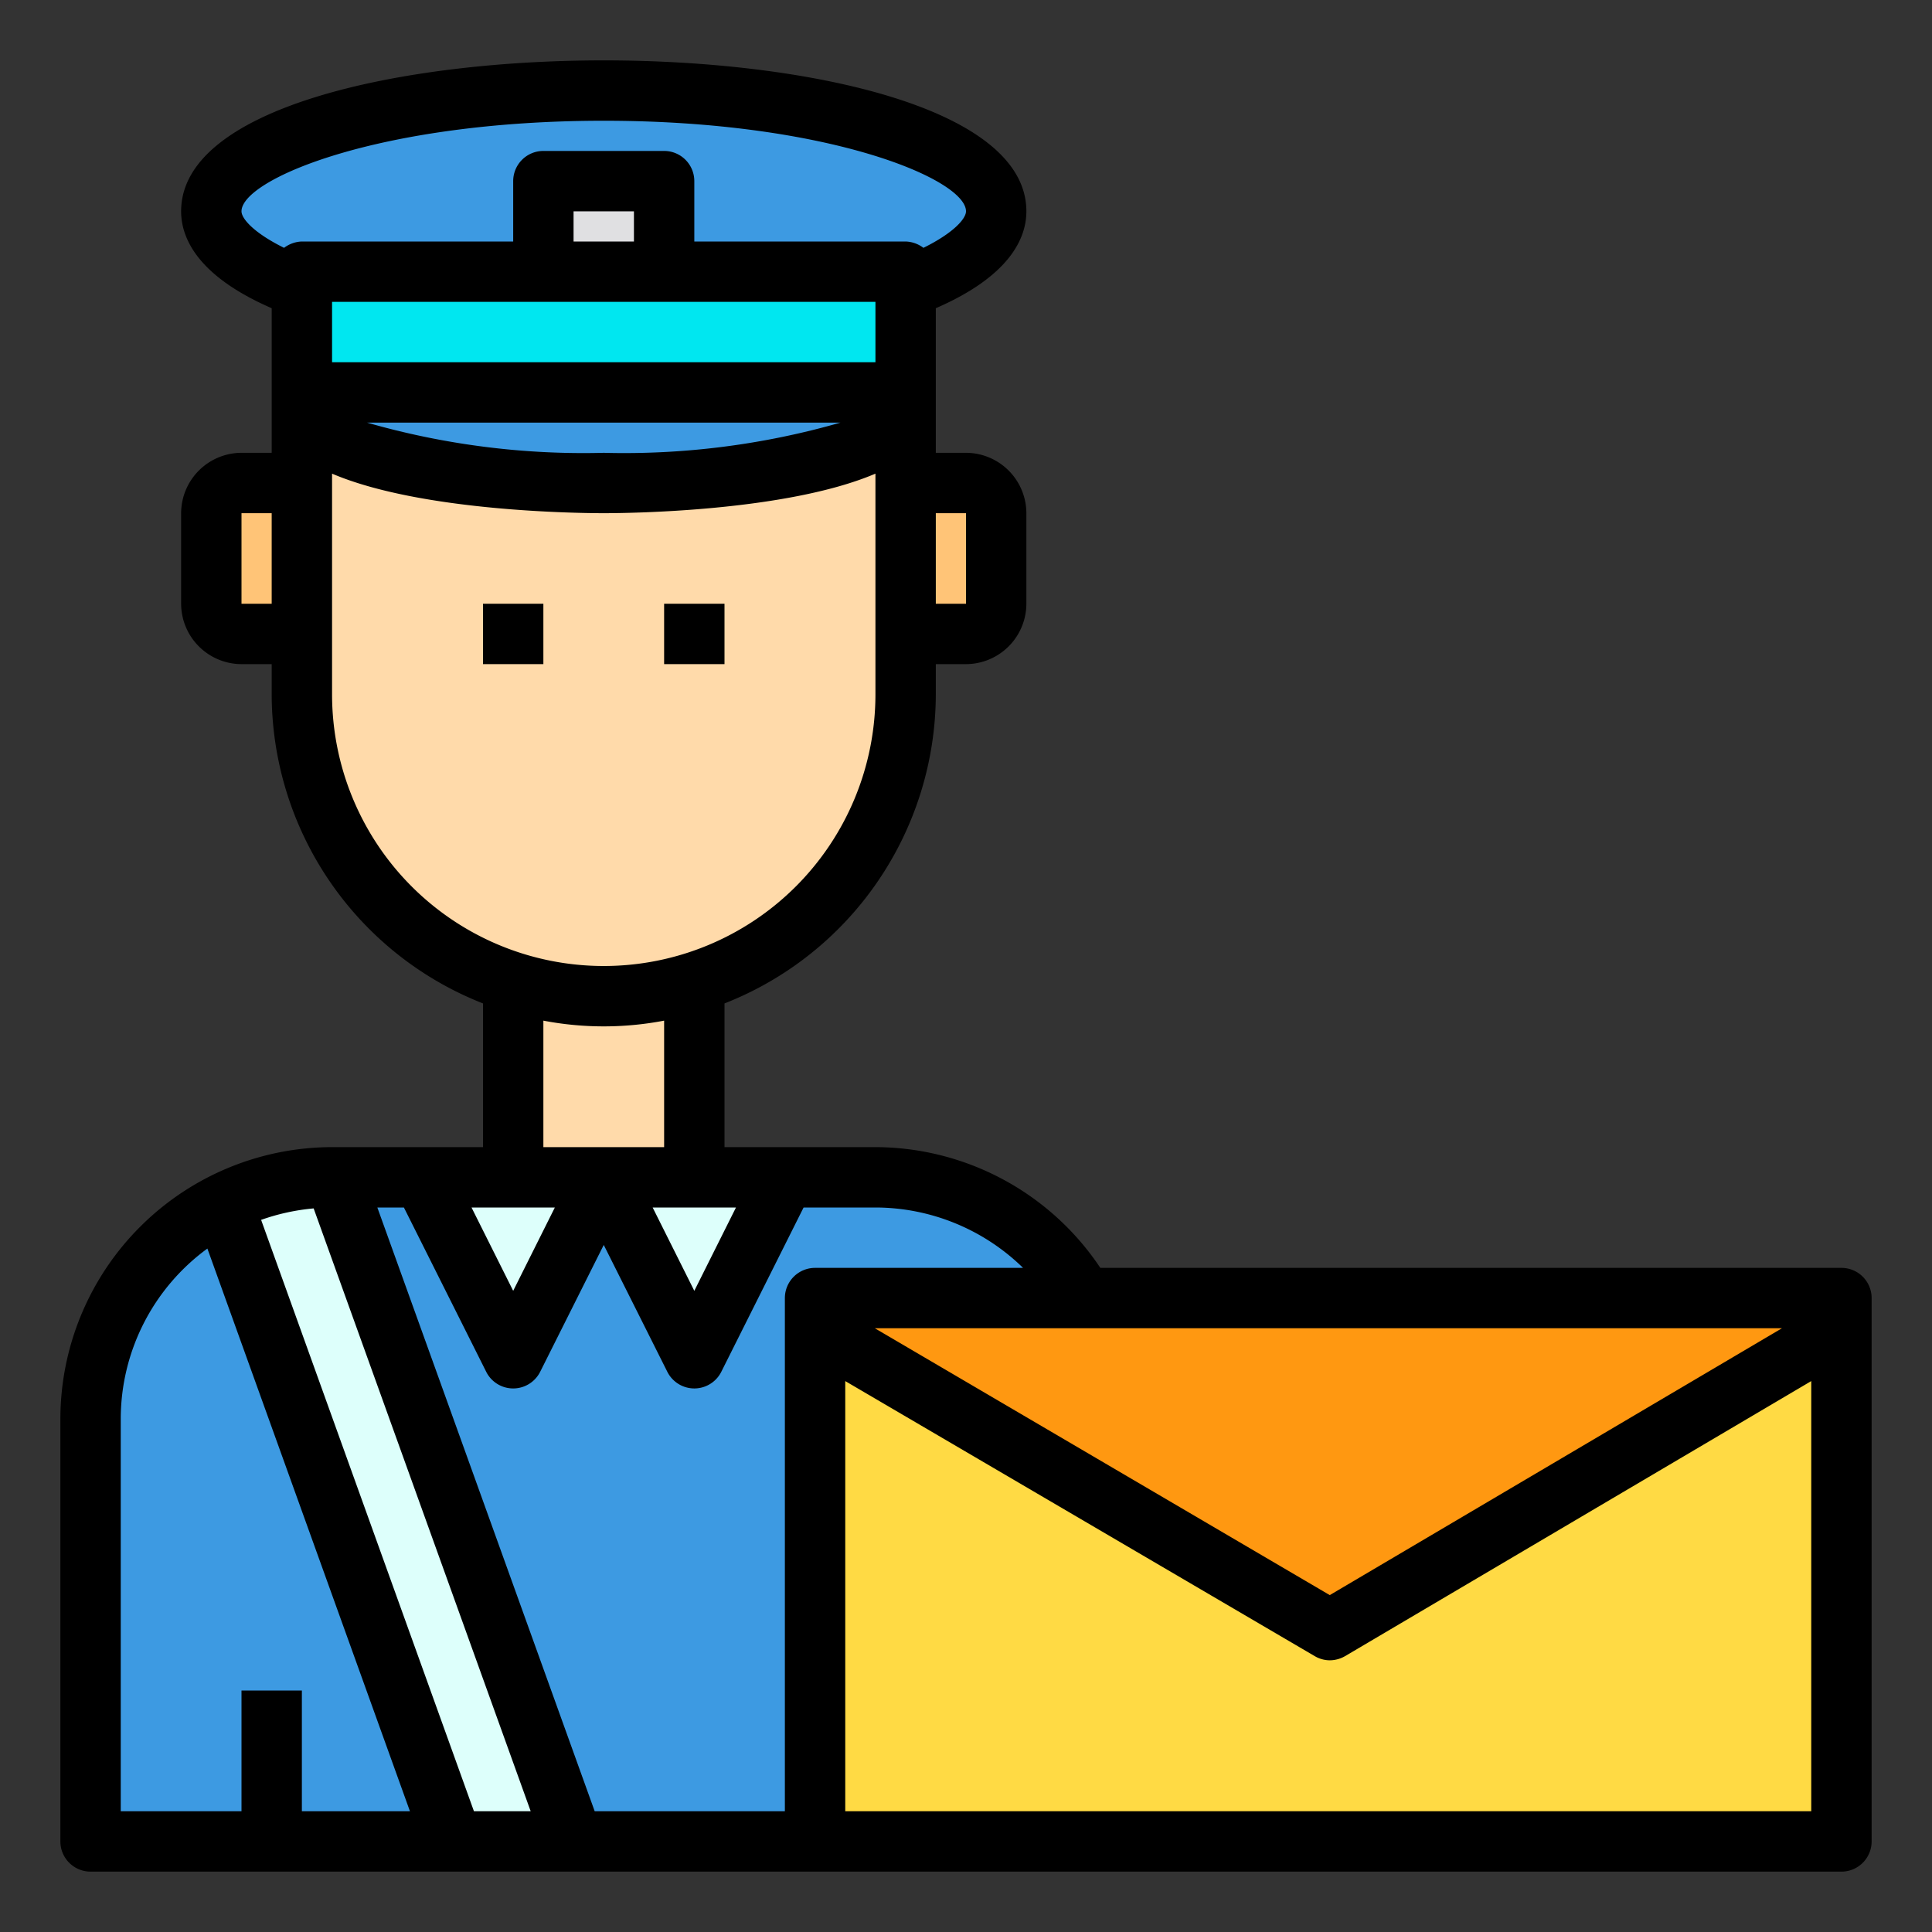 <svg height="512" viewBox="0 0 64 64" width="512" xmlns="http://www.w3.org/2000/svg"><rect x="0" y="0" width="64" height="64" fill="#333333" stroke="none"/><g id="postman-mail-postal"><path d="m10 13h20a0 0 0 0 1 0 0v10a10 10 0 0 1 -10 10 10 10 0 0 1 -10-10v-10a0 0 0 0 1 0 0z" fill="#ffdaaa"/><ellipse cx="20" cy="6.5" fill="#3d9ae2" rx="13" ry="3.5"/><path d="m11 39h18a8 8 0 0 1 8 8v14a0 0 0 0 1 0 0h-34a0 0 0 0 1 0 0v-14a8 8 0 0 1 8-8z" fill="#3d9ae2"/><path d="m10 16v5h-2a1 1 0 0 1 -1-1v-3a1 1 0 0 1 1-1z" fill="#ffc477"/><path d="m33 17v3a1 1 0 0 1 -1 1h-2v-5h2a1 1 0 0 1 1 1z" fill="#ffc477"/><path d="m18 6h4v3h-4z" fill="#e0e0e2"/><path d="m23 32.54v6.46h-6v-6.46a10.013 10.013 0 0 0 6 0z" fill="#ffdaaa"/><path d="m30 13v.5c0 1.38-4.48 2.5-10 2.5s-10-1.12-10-2.5v-.5z" fill="#3d9ae2"/><path d="m30 9.55v3.45h-20v-3.45-.55h8 4 8z" fill="#00e7f0"/><g fill="#ddfffb"><path d="m20 39-3 6-3-6h3z"/><path d="m26 39-3 6-3-6h3z"/><path d="m11.08 39 7.92 22h-4l-7.61-21.14a7.941 7.941 0 0 1 3.61-.86z"/></g><path d="m27 43h34v18h-34z" fill="#ffda44"/><path d="m61 43v1l-16.95 10-17.05-10v-1z" fill="#ff9811"/><path d="m16 20h2v2h-2z"/><path d="m22 20h2v2h-2z"/><path d="m61 42h-24.55a8.982 8.982 0 0 0 -7.45-4h-5v-4.76a11.025 11.025 0 0 0 7-10.24v-1h1a2.006 2.006 0 0 0 2-2v-3a2.006 2.006 0 0 0 -2-2h-1v-4.79c2.44-1.06 3-2.31 3-3.21 0-3.44-7.26-5-14-5s-14 1.56-14 5c0 .9.56 2.15 3 3.21v4.79h-1a2.006 2.006 0 0 0 -2 2v3a2.006 2.006 0 0 0 2 2h1v1a11.025 11.025 0 0 0 7 10.24v4.76h-5a9.014 9.014 0 0 0 -9 9v14a1 1 0 0 0 1 1h58a1 1 0 0 0 1-1v-18a1 1 0 0 0 -1-1zm-52-22h-1v-3h1zm50.03 24-14.98 8.84-15.07-8.84zm-34.65-4-1.38 2.76-1.38-2.76zm-6.38-2v-4.19a10.621 10.621 0 0 0 4 0v4.19zm11-26h-18v-2h18zm-1.16 2a25.96 25.96 0 0 1 -7.84 1 25.96 25.96 0 0 1 -7.84-1zm-8.84-6v-1h2v1zm13 9v3h-1v-3zm-22.59-8.79c-1.01-.5-1.41-.97-1.41-1.21 0-1.06 4.56-3 12-3s12 1.94 12 3c0 .24-.4.71-1.41 1.21a1.031 1.031 0 0 0 -.59-.21h-7v-2a1 1 0 0 0 -1-1h-4a1 1 0 0 0 -1 1v2h-7a1.031 1.031 0 0 0 -.59.21zm1.59 14.79v-7.31c2.95 1.26 8.2 1.31 9 1.31s6.05-.05 9-1.31v7.31a9 9 0 0 1 -18 0zm7.38 17-1.38 2.76-1.38-2.76zm-8.38 20v-4h-2v4h-4v-13a6.992 6.992 0 0 1 2.87-5.64l6.71 18.64zm5.7 0-7.05-19.59a7.1 7.1 0 0 1 1.74-.38l7.19 19.97zm11.3-18a1 1 0 0 0 -1 1v17h-6.3l-7.2-20h.88l2.73 5.45a1 1 0 0 0 1.78 0l2.11-4.21 2.11 4.21a1 1 0 0 0 1.78 0l2.73-5.45h2.38a7.009 7.009 0 0 1 4.89 2zm33 18h-32v-14.25l15.55 9.11a.993.993 0 0 0 .5.14 1.03 1.03 0 0 0 .51-.14l15.44-9.11z"/></g></svg>